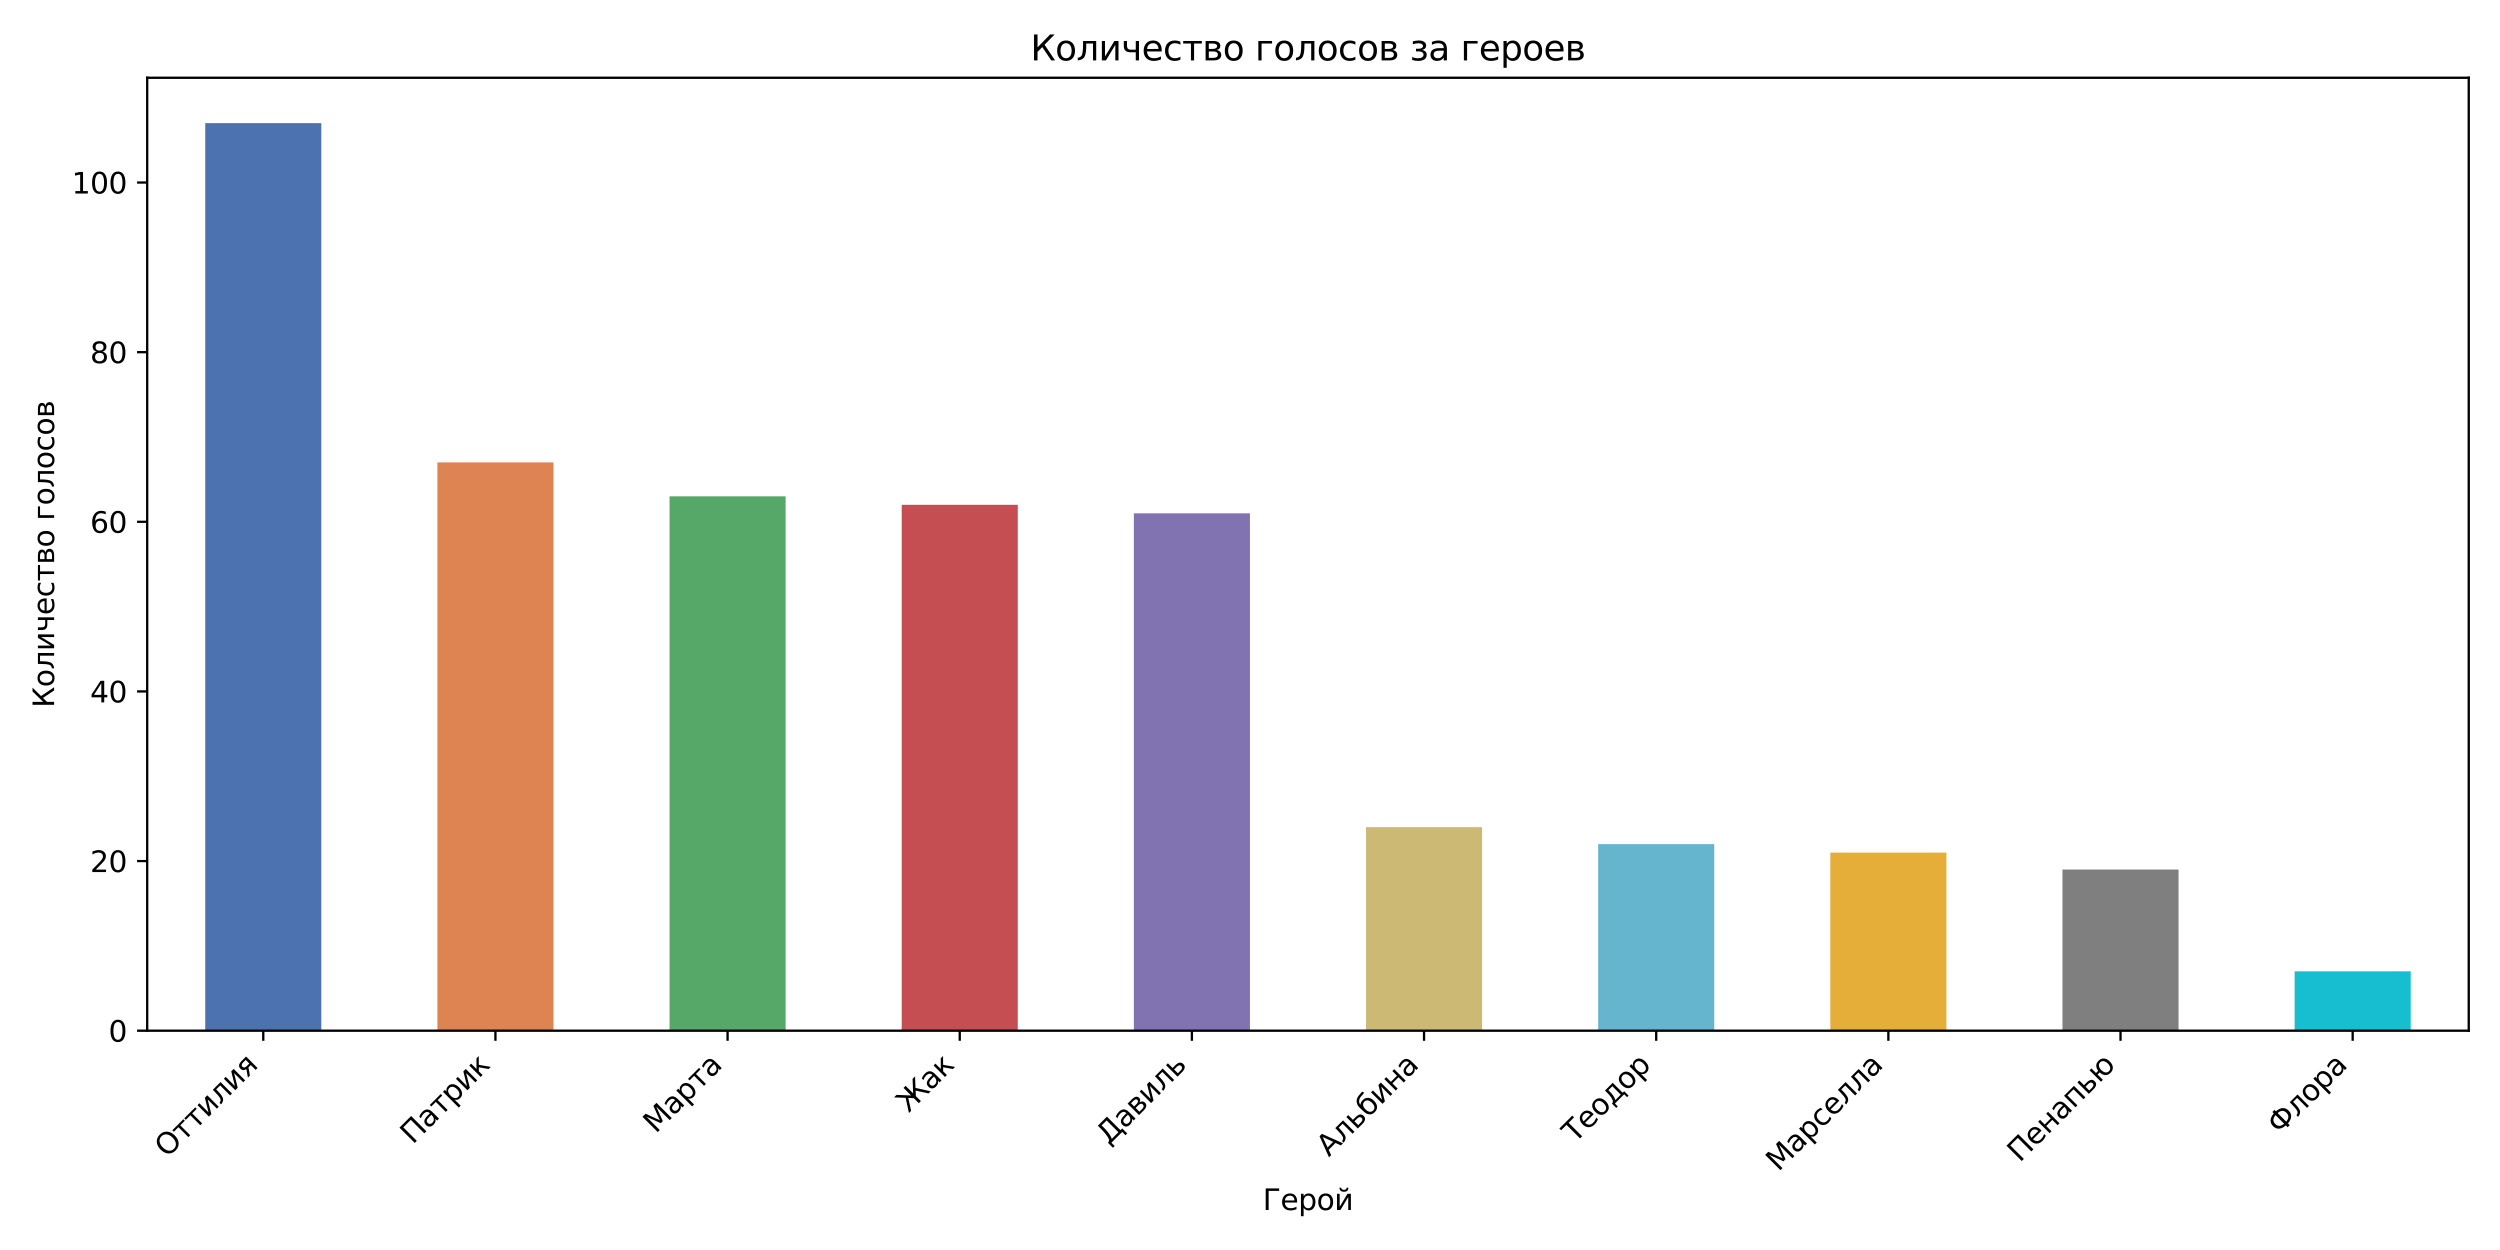<?xml version="1.0" encoding="utf-8" standalone="no"?>
<!DOCTYPE svg PUBLIC "-//W3C//DTD SVG 1.1//EN"
  "http://www.w3.org/Graphics/SVG/1.1/DTD/svg11.dtd">
<svg xmlns:xlink="http://www.w3.org/1999/xlink" width="864pt" height="432pt" viewBox="0 0 864 432" xmlns="http://www.w3.org/2000/svg" version="1.1">
 <defs>
  <style type="text/css">*{stroke-linejoin: round; stroke-linecap: butt}</style>
 </defs>
 <g id="figure_1">
  <g id="patch_1">
   <path d="M 0 432 
L 864 432 
L 864 0 
L 0 0 
z
" style="fill: #ffffff"/>
  </g>
  <g id="axes_1">
   <g id="patch_2">
    <path d="M 50.87 356.209 
L 853.2 356.209 
L 853.2 26.88 
L 50.87 26.88 
z
" style="fill: #ffffff"/>
   </g>
   <g id="patch_3">
    <path d="M 70.928 356.209 
L 111.045 356.209 
L 111.045 42.562 
L 70.928 42.562 
z
" clip-path="url(#pcdf8c7d875)" style="fill: #4c72b0"/>
   </g>
   <g id="patch_4">
    <path d="M 151.161 356.209 
L 191.278 356.209 
L 191.278 159.813 
L 151.161 159.813 
z
" clip-path="url(#pcdf8c7d875)" style="fill: #dd8452"/>
   </g>
   <g id="patch_5">
    <path d="M 231.394 356.209 
L 271.511 356.209 
L 271.511 171.538 
L 231.394 171.538 
z
" clip-path="url(#pcdf8c7d875)" style="fill: #55a868"/>
   </g>
   <g id="patch_6">
    <path d="M 311.627 356.209 
L 351.744 356.209 
L 351.744 174.47 
L 311.627 174.47 
z
" clip-path="url(#pcdf8c7d875)" style="fill: #c44e52"/>
   </g>
   <g id="patch_7">
    <path d="M 391.86 356.209 
L 431.977 356.209 
L 431.977 177.401 
L 391.86 177.401 
z
" clip-path="url(#pcdf8c7d875)" style="fill: #8172b2"/>
   </g>
   <g id="patch_8">
    <path d="M 472.093 356.209 
L 512.21 356.209 
L 512.21 285.858 
L 472.093 285.858 
z
" clip-path="url(#pcdf8c7d875)" style="fill: #ccb974"/>
   </g>
   <g id="patch_9">
    <path d="M 552.326 356.209 
L 592.443 356.209 
L 592.443 291.721 
L 552.326 291.721 
z
" clip-path="url(#pcdf8c7d875)" style="fill: #64b5cd"/>
   </g>
   <g id="patch_10">
    <path d="M 632.559 356.209 
L 672.676 356.209 
L 672.676 294.652 
L 632.559 294.652 
z
" clip-path="url(#pcdf8c7d875)" style="fill: #e5ae38"/>
   </g>
   <g id="patch_11">
    <path d="M 712.792 356.209 
L 752.909 356.209 
L 752.909 300.514 
L 712.792 300.514 
z
" clip-path="url(#pcdf8c7d875)" style="fill: #7f7f7f"/>
   </g>
   <g id="patch_12">
    <path d="M 793.025 356.209 
L 833.142 356.209 
L 833.142 335.69 
L 793.025 335.69 
z
" clip-path="url(#pcdf8c7d875)" style="fill: #17becf"/>
   </g>
   <g id="matplotlib.axis_1">
    <g id="xtick_1">
     <g id="line2d_1">
      <defs>
       <path id="mff1d8187f0" d="M 0 0 
L 0 3.5 
" style="stroke: #000000; stroke-width: 0.8"/>
      </defs>
      <g>
       <use xlink:href="#mff1d8187f0" x="90.987" y="356.209" style="stroke: #000000; stroke-width: 0.8"/>
      </g>
     </g>
     <g id="text_1">
      <!-- Оттилия -->
      <g transform="translate(57.748 400.349) rotate(-45) scale(0.1 -0.1)">
       <defs>
        <path id="DejaVuSans-41e" d="M 2522 4238 
Q 1834 4238 1429 3725 
Q 1025 3213 1025 2328 
Q 1025 1447 1429 934 
Q 1834 422 2522 422 
Q 3209 422 3611 934 
Q 4013 1447 4013 2328 
Q 4013 3213 3611 3725 
Q 3209 4238 2522 4238 
z
M 2522 4750 
Q 3503 4750 4090 4092 
Q 4678 3434 4678 2328 
Q 4678 1225 4090 567 
Q 3503 -91 2522 -91 
Q 1538 -91 948 565 
Q 359 1222 359 2328 
Q 359 3434 948 4092 
Q 1538 4750 2522 4750 
z
" transform="scale(0.016)"/>
        <path id="DejaVuSans-442" d="M 188 3500 
L 3541 3500 
L 3541 3041 
L 2147 3041 
L 2147 0 
L 1581 0 
L 1581 3041 
L 188 3041 
L 188 3500 
z
" transform="scale(0.016)"/>
        <path id="DejaVuSans-438" d="M 3578 3500 
L 3578 0 
L 3006 0 
L 3006 2809 
L 1319 0 
L 581 0 
L 581 3500 
L 1153 3500 
L 1153 697 
L 2838 3500 
L 3578 3500 
z
" transform="scale(0.016)"/>
        <path id="DejaVuSans-43b" d="M 238 0 
L 238 478 
Q 806 566 981 959 
Q 1194 1513 1194 2928 
L 1194 3500 
L 3559 3500 
L 3559 0 
L 2984 0 
L 2984 3041 
L 1769 3041 
L 1769 2694 
Q 1769 1344 1494 738 
Q 1200 91 238 0 
z
" transform="scale(0.016)"/>
        <path id="DejaVuSans-44f" d="M 1181 2491 
Q 1181 2231 1381 2084 
Q 1581 1938 1953 1938 
L 2728 1938 
L 2728 3041 
L 1953 3041 
Q 1581 3041 1381 2897 
Q 1181 2753 1181 2491 
z
M 363 0 
L 1431 1534 
Q 1069 1616 828 1830 
Q 588 2044 588 2491 
Q 588 2997 923 3248 
Q 1259 3500 1938 3500 
L 3306 3500 
L 3306 0 
L 2728 0 
L 2728 1478 
L 2013 1478 
L 981 0 
L 363 0 
z
" transform="scale(0.016)"/>
       </defs>
       <use xlink:href="#DejaVuSans-41e"/>
       <use xlink:href="#DejaVuSans-442" transform="translate(78.711 0)"/>
       <use xlink:href="#DejaVuSans-442" transform="translate(136.963 0)"/>
       <use xlink:href="#DejaVuSans-438" transform="translate(195.215 0)"/>
       <use xlink:href="#DejaVuSans-43b" transform="translate(260.205 0)"/>
       <use xlink:href="#DejaVuSans-438" transform="translate(324.121 0)"/>
       <use xlink:href="#DejaVuSans-44f" transform="translate(389.111 0)"/>
      </g>
     </g>
    </g>
    <g id="xtick_2">
     <g id="line2d_2">
      <g>
       <use xlink:href="#mff1d8187f0" x="171.22" y="356.209" style="stroke: #000000; stroke-width: 0.8"/>
      </g>
     </g>
     <g id="text_2">
      <!-- Патрик -->
      <g transform="translate(142.624 395.707) rotate(-45) scale(0.1 -0.1)">
       <defs>
        <path id="DejaVuSans-41f" d="M 4184 4666 
L 4184 0 
L 3553 0 
L 3553 4134 
L 1259 4134 
L 1259 0 
L 628 0 
L 628 4666 
L 4184 4666 
z
" transform="scale(0.016)"/>
        <path id="DejaVuSans-430" d="M 2194 1759 
Q 1497 1759 1228 1600 
Q 959 1441 959 1056 
Q 959 750 1161 570 
Q 1363 391 1709 391 
Q 2188 391 2477 730 
Q 2766 1069 2766 1631 
L 2766 1759 
L 2194 1759 
z
M 3341 1997 
L 3341 0 
L 2766 0 
L 2766 531 
Q 2569 213 2275 61 
Q 1981 -91 1556 -91 
Q 1019 -91 701 211 
Q 384 513 384 1019 
Q 384 1609 779 1909 
Q 1175 2209 1959 2209 
L 2766 2209 
L 2766 2266 
Q 2766 2663 2505 2880 
Q 2244 3097 1772 3097 
Q 1472 3097 1187 3025 
Q 903 2953 641 2809 
L 641 3341 
Q 956 3463 1253 3523 
Q 1550 3584 1831 3584 
Q 2591 3584 2966 3190 
Q 3341 2797 3341 1997 
z
" transform="scale(0.016)"/>
        <path id="DejaVuSans-440" d="M 1159 525 
L 1159 -1331 
L 581 -1331 
L 581 3500 
L 1159 3500 
L 1159 2969 
Q 1341 3281 1617 3432 
Q 1894 3584 2278 3584 
Q 2916 3584 3314 3078 
Q 3713 2572 3713 1747 
Q 3713 922 3314 415 
Q 2916 -91 2278 -91 
Q 1894 -91 1617 61 
Q 1341 213 1159 525 
z
M 3116 1747 
Q 3116 2381 2855 2742 
Q 2594 3103 2138 3103 
Q 1681 3103 1420 2742 
Q 1159 2381 1159 1747 
Q 1159 1113 1420 752 
Q 1681 391 2138 391 
Q 2594 391 2855 752 
Q 3116 1113 3116 1747 
z
" transform="scale(0.016)"/>
        <path id="DejaVuSans-43a" d="M 581 3500 
L 1153 3500 
L 1153 1856 
L 2775 3500 
L 3481 3500 
L 2144 2147 
L 3653 0 
L 3009 0 
L 1769 1766 
L 1153 1141 
L 1153 0 
L 581 0 
L 581 3500 
z
" transform="scale(0.016)"/>
       </defs>
       <use xlink:href="#DejaVuSans-41f"/>
       <use xlink:href="#DejaVuSans-430" transform="translate(75.195 0)"/>
       <use xlink:href="#DejaVuSans-442" transform="translate(136.475 0)"/>
       <use xlink:href="#DejaVuSans-440" transform="translate(194.727 0)"/>
       <use xlink:href="#DejaVuSans-438" transform="translate(258.203 0)"/>
       <use xlink:href="#DejaVuSans-43a" transform="translate(323.193 0)"/>
      </g>
     </g>
    </g>
    <g id="xtick_3">
     <g id="line2d_3">
      <g>
       <use xlink:href="#mff1d8187f0" x="251.452" y="356.209" style="stroke: #000000; stroke-width: 0.8"/>
      </g>
     </g>
     <g id="text_3">
      <!-- Марта -->
      <g transform="translate(226.607 391.957) rotate(-45) scale(0.1 -0.1)">
       <defs>
        <path id="DejaVuSans-41c" d="M 628 4666 
L 1569 4666 
L 2759 1491 
L 3956 4666 
L 4897 4666 
L 4897 0 
L 4281 0 
L 4281 4097 
L 3078 897 
L 2444 897 
L 1241 4097 
L 1241 0 
L 628 0 
L 628 4666 
z
" transform="scale(0.016)"/>
       </defs>
       <use xlink:href="#DejaVuSans-41c"/>
       <use xlink:href="#DejaVuSans-430" transform="translate(86.279 0)"/>
       <use xlink:href="#DejaVuSans-440" transform="translate(147.559 0)"/>
       <use xlink:href="#DejaVuSans-442" transform="translate(211.035 0)"/>
       <use xlink:href="#DejaVuSans-430" transform="translate(269.287 0)"/>
      </g>
     </g>
    </g>
    <g id="xtick_4">
     <g id="line2d_4">
      <g>
       <use xlink:href="#mff1d8187f0" x="331.685" y="356.209" style="stroke: #000000; stroke-width: 0.8"/>
      </g>
     </g>
     <g id="text_4">
      <!-- Жак -->
      <g transform="translate(313.993 384.803) rotate(-45) scale(0.1 -0.1)">
       <defs>
        <path id="DejaVuSans-416" d="M 3131 4666 
L 3763 4666 
L 3763 2359 
L 5894 4666 
L 6659 4666 
L 4956 2825 
L 6769 0 
L 6109 0 
L 4569 2403 
L 3763 1531 
L 3763 0 
L 3131 0 
L 3131 1531 
L 2325 2403 
L 784 0 
L 125 0 
L 1938 2825 
L 234 4666 
L 1000 4666 
L 3131 2359 
L 3131 4666 
z
" transform="scale(0.016)"/>
       </defs>
       <use xlink:href="#DejaVuSans-416"/>
       <use xlink:href="#DejaVuSans-430" transform="translate(107.715 0)"/>
       <use xlink:href="#DejaVuSans-43a" transform="translate(168.994 0)"/>
      </g>
     </g>
    </g>
    <g id="xtick_5">
     <g id="line2d_5">
      <g>
       <use xlink:href="#mff1d8187f0" x="411.918" y="356.209" style="stroke: #000000; stroke-width: 0.8"/>
      </g>
     </g>
     <g id="text_5">
      <!-- Давиль -->
      <g transform="translate(383.14 395.889) rotate(-45) scale(0.1 -0.1)">
       <defs>
        <path id="DejaVuSans-414" d="M 1459 531 
L 3522 531 
L 3522 4134 
L 2006 4134 
L 2006 3472 
Q 2006 1913 1656 878 
Q 1584 666 1459 531 
z
M 538 531 
Q 956 728 1075 1103 
Q 1378 2066 1378 3784 
L 1378 4666 
L 4153 4666 
L 4153 531 
L 4684 531 
L 4684 -1003 
L 4153 -1003 
L 4153 0 
L 847 0 
L 847 -1003 
L 316 -1003 
L 316 531 
L 538 531 
z
" transform="scale(0.016)"/>
        <path id="DejaVuSans-432" d="M 1156 1613 
L 1156 459 
L 1975 459 
Q 2369 459 2575 607 
Q 2781 756 2781 1038 
Q 2781 1319 2575 1466 
Q 2369 1613 1975 1613 
L 1156 1613 
z
M 1156 3041 
L 1156 2072 
L 1913 2072 
Q 2238 2072 2444 2201 
Q 2650 2331 2650 2563 
Q 2650 2794 2444 2917 
Q 2238 3041 1913 3041 
L 1156 3041 
z
M 581 3500 
L 1950 3500 
Q 2566 3500 2897 3275 
Q 3228 3050 3228 2634 
Q 3228 2313 3059 2123 
Q 2891 1934 2559 1888 
Q 2956 1813 3175 1575 
Q 3394 1338 3394 981 
Q 3394 513 3033 256 
Q 2672 0 2003 0 
L 581 0 
L 581 3500 
z
" transform="scale(0.016)"/>
        <path id="DejaVuSans-44c" d="M 2781 1038 
Q 2781 1319 2576 1466 
Q 2372 1613 1978 1613 
L 1159 1613 
L 1159 459 
L 1978 459 
Q 2372 459 2576 607 
Q 2781 756 2781 1038 
z
M 581 3500 
L 1159 3500 
L 1159 2072 
L 2003 2072 
Q 2672 2072 3033 1817 
Q 3394 1563 3394 1038 
Q 3394 513 3033 256 
Q 2672 0 2003 0 
L 581 0 
L 581 3500 
z
" transform="scale(0.016)"/>
       </defs>
       <use xlink:href="#DejaVuSans-414"/>
       <use xlink:href="#DejaVuSans-430" transform="translate(78.125 0)"/>
       <use xlink:href="#DejaVuSans-432" transform="translate(139.404 0)"/>
       <use xlink:href="#DejaVuSans-438" transform="translate(198.34 0)"/>
       <use xlink:href="#DejaVuSans-43b" transform="translate(263.33 0)"/>
       <use xlink:href="#DejaVuSans-44c" transform="translate(327.246 0)"/>
      </g>
     </g>
    </g>
    <g id="xtick_6">
     <g id="line2d_6">
      <g>
       <use xlink:href="#mff1d8187f0" x="492.151" y="356.209" style="stroke: #000000; stroke-width: 0.8"/>
      </g>
     </g>
     <g id="text_6">
      <!-- Альбина -->
      <g transform="translate(459.245 400.018) rotate(-45) scale(0.1 -0.1)">
       <defs>
        <path id="DejaVuSans-410" d="M 2188 4044 
L 1331 1722 
L 3047 1722 
L 2188 4044 
z
M 1831 4666 
L 2547 4666 
L 4325 0 
L 3669 0 
L 3244 1197 
L 1141 1197 
L 716 0 
L 50 0 
L 1831 4666 
z
" transform="scale(0.016)"/>
        <path id="DejaVuSans-431" d="M 1991 3584 
Q 2741 3584 3169 3096 
Q 3597 2609 3597 1747 
Q 3597 888 3169 398 
Q 2741 -91 1991 -91 
Q 1238 -91 822 384 
Q 406 859 384 1747 
L 366 2463 
Q 350 2834 350 2963 
Q 350 3463 531 3831 
Q 816 4409 1308 4659 
Q 1800 4909 2625 4916 
Q 3006 4919 3175 4972 
L 3334 4516 
Q 3181 4453 3041 4450 
L 2259 4397 
Q 1866 4369 1628 4231 
Q 1006 3866 947 3388 
L 925 3213 
Q 1331 3584 1991 3584 
z
M 1991 3097 
Q 1528 3097 1259 2736 
Q 991 2375 991 1747 
Q 991 1119 1258 758 
Q 1525 397 1991 397 
Q 2450 397 2719 759 
Q 2988 1122 2988 1747 
Q 2988 2369 2719 2733 
Q 2450 3097 1991 3097 
z
" transform="scale(0.016)"/>
        <path id="DejaVuSans-43d" d="M 581 3500 
L 1159 3500 
L 1159 2072 
L 3025 2072 
L 3025 3500 
L 3603 3500 
L 3603 0 
L 3025 0 
L 3025 1613 
L 1159 1613 
L 1159 0 
L 581 0 
L 581 3500 
z
" transform="scale(0.016)"/>
       </defs>
       <use xlink:href="#DejaVuSans-410"/>
       <use xlink:href="#DejaVuSans-43b" transform="translate(68.408 0)"/>
       <use xlink:href="#DejaVuSans-44c" transform="translate(132.324 0)"/>
       <use xlink:href="#DejaVuSans-431" transform="translate(191.26 0)"/>
       <use xlink:href="#DejaVuSans-438" transform="translate(252.93 0)"/>
       <use xlink:href="#DejaVuSans-43d" transform="translate(317.92 0)"/>
       <use xlink:href="#DejaVuSans-430" transform="translate(383.301 0)"/>
      </g>
     </g>
    </g>
    <g id="xtick_7">
     <g id="line2d_7">
      <g>
       <use xlink:href="#mff1d8187f0" x="572.385" y="356.209" style="stroke: #000000; stroke-width: 0.8"/>
      </g>
     </g>
     <g id="text_7">
      <!-- Теодор -->
      <g transform="translate(544.213 395.283) rotate(-45) scale(0.1 -0.1)">
       <defs>
        <path id="DejaVuSans-422" d="M -19 4666 
L 3928 4666 
L 3928 4134 
L 2272 4134 
L 2272 0 
L 1638 0 
L 1638 4134 
L -19 4134 
L -19 4666 
z
" transform="scale(0.016)"/>
        <path id="DejaVuSans-435" d="M 3597 1894 
L 3597 1613 
L 953 1613 
Q 991 1019 1311 708 
Q 1631 397 2203 397 
Q 2534 397 2845 478 
Q 3156 559 3463 722 
L 3463 178 
Q 3153 47 2828 -22 
Q 2503 -91 2169 -91 
Q 1331 -91 842 396 
Q 353 884 353 1716 
Q 353 2575 817 3079 
Q 1281 3584 2069 3584 
Q 2775 3584 3186 3129 
Q 3597 2675 3597 1894 
z
M 3022 2063 
Q 3016 2534 2758 2815 
Q 2500 3097 2075 3097 
Q 1594 3097 1305 2825 
Q 1016 2553 972 2059 
L 3022 2063 
z
" transform="scale(0.016)"/>
        <path id="DejaVuSans-43e" d="M 1959 3097 
Q 1497 3097 1228 2736 
Q 959 2375 959 1747 
Q 959 1119 1226 758 
Q 1494 397 1959 397 
Q 2419 397 2687 759 
Q 2956 1122 2956 1747 
Q 2956 2369 2687 2733 
Q 2419 3097 1959 3097 
z
M 1959 3584 
Q 2709 3584 3137 3096 
Q 3566 2609 3566 1747 
Q 3566 888 3137 398 
Q 2709 -91 1959 -91 
Q 1206 -91 779 398 
Q 353 888 353 1747 
Q 353 2609 779 3096 
Q 1206 3584 1959 3584 
z
" transform="scale(0.016)"/>
        <path id="DejaVuSans-434" d="M 1384 459 
L 3053 459 
L 3053 3041 
L 1844 3041 
L 1844 2603 
Q 1844 1316 1475 628 
L 1384 459 
z
M 550 459 
Q 834 584 959 850 
Q 1266 1509 1266 2838 
L 1266 3500 
L 3631 3500 
L 3631 459 
L 4091 459 
L 4091 -884 
L 3631 -884 
L 3631 0 
L 794 0 
L 794 -884 
L 334 -884 
L 334 459 
L 550 459 
z
" transform="scale(0.016)"/>
       </defs>
       <use xlink:href="#DejaVuSans-422"/>
       <use xlink:href="#DejaVuSans-435" transform="translate(61.084 0)"/>
       <use xlink:href="#DejaVuSans-43e" transform="translate(122.607 0)"/>
       <use xlink:href="#DejaVuSans-434" transform="translate(183.789 0)"/>
       <use xlink:href="#DejaVuSans-43e" transform="translate(252.93 0)"/>
       <use xlink:href="#DejaVuSans-440" transform="translate(314.111 0)"/>
      </g>
     </g>
    </g>
    <g id="xtick_8">
     <g id="line2d_8">
      <g>
       <use xlink:href="#mff1d8187f0" x="652.617" y="356.209" style="stroke: #000000; stroke-width: 0.8"/>
      </g>
     </g>
     <g id="text_8">
      <!-- Марселла -->
      <g transform="translate(614.612 405.117) rotate(-45) scale(0.1 -0.1)">
       <defs>
        <path id="DejaVuSans-441" d="M 3122 3366 
L 3122 2828 
Q 2878 2963 2633 3030 
Q 2388 3097 2138 3097 
Q 1578 3097 1268 2742 
Q 959 2388 959 1747 
Q 959 1106 1268 751 
Q 1578 397 2138 397 
Q 2388 397 2633 464 
Q 2878 531 3122 666 
L 3122 134 
Q 2881 22 2623 -34 
Q 2366 -91 2075 -91 
Q 1284 -91 818 406 
Q 353 903 353 1747 
Q 353 2603 823 3093 
Q 1294 3584 2113 3584 
Q 2378 3584 2631 3529 
Q 2884 3475 3122 3366 
z
" transform="scale(0.016)"/>
       </defs>
       <use xlink:href="#DejaVuSans-41c"/>
       <use xlink:href="#DejaVuSans-430" transform="translate(86.279 0)"/>
       <use xlink:href="#DejaVuSans-440" transform="translate(147.559 0)"/>
       <use xlink:href="#DejaVuSans-441" transform="translate(211.035 0)"/>
       <use xlink:href="#DejaVuSans-435" transform="translate(266.016 0)"/>
       <use xlink:href="#DejaVuSans-43b" transform="translate(327.539 0)"/>
       <use xlink:href="#DejaVuSans-43b" transform="translate(391.455 0)"/>
       <use xlink:href="#DejaVuSans-430" transform="translate(455.371 0)"/>
      </g>
     </g>
    </g>
    <g id="xtick_9">
     <g id="line2d_9">
      <g>
       <use xlink:href="#mff1d8187f0" x="732.851" y="356.209" style="stroke: #000000; stroke-width: 0.8"/>
      </g>
     </g>
     <g id="text_9">
      <!-- Пенапью -->
      <g transform="translate(698.012 401.949) rotate(-45) scale(0.1 -0.1)">
       <defs>
        <path id="DejaVuSans-43f" d="M 3603 3500 
L 3603 0 
L 3025 0 
L 3025 3041 
L 1159 3041 
L 1159 0 
L 581 0 
L 581 3500 
L 3603 3500 
z
" transform="scale(0.016)"/>
        <path id="DejaVuSans-44e" d="M 3431 3097 
Q 2969 3097 2700 2736 
Q 2431 2375 2431 1747 
Q 2431 1119 2698 758 
Q 2966 397 3431 397 
Q 3891 397 4159 759 
Q 4428 1122 4428 1747 
Q 4428 2369 4159 2733 
Q 3891 3097 3431 3097 
z
M 1844 2103 
Q 1903 2697 2292 3140 
Q 2681 3584 3431 3584 
Q 4181 3584 4609 3096 
Q 5038 2609 5038 1747 
Q 5038 888 4609 398 
Q 4181 -91 3431 -91 
Q 2678 -91 2267 381 
Q 1856 853 1828 1628 
L 1178 1628 
L 1178 0 
L 603 0 
L 603 3500 
L 1178 3500 
L 1178 2103 
L 1844 2103 
z
" transform="scale(0.016)"/>
       </defs>
       <use xlink:href="#DejaVuSans-41f"/>
       <use xlink:href="#DejaVuSans-435" transform="translate(75.195 0)"/>
       <use xlink:href="#DejaVuSans-43d" transform="translate(136.719 0)"/>
       <use xlink:href="#DejaVuSans-430" transform="translate(202.1 0)"/>
       <use xlink:href="#DejaVuSans-43f" transform="translate(263.379 0)"/>
       <use xlink:href="#DejaVuSans-44c" transform="translate(328.76 0)"/>
       <use xlink:href="#DejaVuSans-44e" transform="translate(387.695 0)"/>
      </g>
     </g>
    </g>
    <g id="xtick_10">
     <g id="line2d_10">
      <g>
       <use xlink:href="#mff1d8187f0" x="813.083" y="356.209" style="stroke: #000000; stroke-width: 0.8"/>
      </g>
     </g>
     <g id="text_10">
      <!-- Флора -->
      <g transform="translate(787.857 392.337) rotate(-45) scale(0.1 -0.1)">
       <defs>
        <path id="DejaVuSans-424" d="M 2441 3706 
Q 1763 3644 1403 3325 
Q 1044 3006 1044 2391 
Q 1044 1775 1403 1458 
Q 1763 1141 2441 1078 
L 2441 3706 
z
M 3075 1078 
Q 3753 1141 4109 1458 
Q 4466 1775 4466 2391 
Q 4466 3006 4109 3325 
Q 3753 3644 3075 3706 
L 3075 1078 
z
M 2441 556 
Q 1450 628 914 1095 
Q 378 1563 378 2391 
Q 378 3219 914 3689 
Q 1450 4159 2441 4231 
L 2441 4666 
L 3075 4666 
L 3075 4231 
Q 4066 4159 4598 3692 
Q 5131 3225 5131 2391 
Q 5131 1563 4598 1095 
Q 4066 628 3075 556 
L 3075 0 
L 2441 0 
L 2441 556 
z
" transform="scale(0.016)"/>
       </defs>
       <use xlink:href="#DejaVuSans-424"/>
       <use xlink:href="#DejaVuSans-43b" transform="translate(86.084 0)"/>
       <use xlink:href="#DejaVuSans-43e" transform="translate(150 0)"/>
       <use xlink:href="#DejaVuSans-440" transform="translate(211.182 0)"/>
       <use xlink:href="#DejaVuSans-430" transform="translate(274.658 0)"/>
      </g>
     </g>
    </g>
    <g id="text_11">
     <!-- Герой -->
     <g transform="translate(436.426 418.186) scale(0.1 -0.1)">
      <defs>
       <path id="DejaVuSans-413" d="M 628 0 
L 628 4666 
L 3531 4666 
L 3531 4134 
L 1259 4134 
L 1259 0 
L 628 0 
z
" transform="scale(0.016)"/>
       <path id="DejaVuSans-439" d="M 3578 3500 
L 3578 0 
L 3006 0 
L 3006 2809 
L 1319 0 
L 581 0 
L 581 3500 
L 1153 3500 
L 1153 697 
L 2838 3500 
L 3578 3500 
z
M 1102 4833 
L 1471 4833 
Q 1505 4599 1656 4481 
Q 1808 4364 2080 4364 
Q 2349 4364 2499 4480 
Q 2649 4596 2689 4833 
L 3058 4833 
Q 3027 4386 2780 4161 
Q 2533 3936 2080 3936 
Q 1627 3936 1380 4161 
Q 1133 4386 1102 4833 
z
" transform="scale(0.016)"/>
      </defs>
      <use xlink:href="#DejaVuSans-413"/>
      <use xlink:href="#DejaVuSans-435" transform="translate(60.986 0)"/>
      <use xlink:href="#DejaVuSans-440" transform="translate(122.51 0)"/>
      <use xlink:href="#DejaVuSans-43e" transform="translate(185.986 0)"/>
      <use xlink:href="#DejaVuSans-439" transform="translate(247.168 0)"/>
     </g>
    </g>
   </g>
   <g id="matplotlib.axis_2">
    <g id="ytick_1">
     <g id="line2d_11">
      <defs>
       <path id="mb432c31240" d="M 0 0 
L -3.5 0 
" style="stroke: #000000; stroke-width: 0.8"/>
      </defs>
      <g>
       <use xlink:href="#mb432c31240" x="50.87" y="356.209" style="stroke: #000000; stroke-width: 0.8"/>
      </g>
     </g>
     <g id="text_12">
      <!-- 0 -->
      <g transform="translate(37.508 360.008) scale(0.1 -0.1)">
       <defs>
        <path id="DejaVuSans-30" d="M 2034 4250 
Q 1547 4250 1301 3770 
Q 1056 3291 1056 2328 
Q 1056 1369 1301 889 
Q 1547 409 2034 409 
Q 2525 409 2770 889 
Q 3016 1369 3016 2328 
Q 3016 3291 2770 3770 
Q 2525 4250 2034 4250 
z
M 2034 4750 
Q 2819 4750 3233 4129 
Q 3647 3509 3647 2328 
Q 3647 1150 3233 529 
Q 2819 -91 2034 -91 
Q 1250 -91 836 529 
Q 422 1150 422 2328 
Q 422 3509 836 4129 
Q 1250 4750 2034 4750 
z
" transform="scale(0.016)"/>
       </defs>
       <use xlink:href="#DejaVuSans-30"/>
      </g>
     </g>
    </g>
    <g id="ytick_2">
     <g id="line2d_12">
      <g>
       <use xlink:href="#mb432c31240" x="50.87" y="297.583" style="stroke: #000000; stroke-width: 0.8"/>
      </g>
     </g>
     <g id="text_13">
      <!-- 20 -->
      <g transform="translate(31.145 301.382) scale(0.1 -0.1)">
       <defs>
        <path id="DejaVuSans-32" d="M 1228 531 
L 3431 531 
L 3431 0 
L 469 0 
L 469 531 
Q 828 903 1448 1529 
Q 2069 2156 2228 2338 
Q 2531 2678 2651 2914 
Q 2772 3150 2772 3378 
Q 2772 3750 2511 3984 
Q 2250 4219 1831 4219 
Q 1534 4219 1204 4116 
Q 875 4013 500 3803 
L 500 4441 
Q 881 4594 1212 4672 
Q 1544 4750 1819 4750 
Q 2544 4750 2975 4387 
Q 3406 4025 3406 3419 
Q 3406 3131 3298 2873 
Q 3191 2616 2906 2266 
Q 2828 2175 2409 1742 
Q 1991 1309 1228 531 
z
" transform="scale(0.016)"/>
       </defs>
       <use xlink:href="#DejaVuSans-32"/>
       <use xlink:href="#DejaVuSans-30" transform="translate(63.623 0)"/>
      </g>
     </g>
    </g>
    <g id="ytick_3">
     <g id="line2d_13">
      <g>
       <use xlink:href="#mb432c31240" x="50.87" y="238.958" style="stroke: #000000; stroke-width: 0.8"/>
      </g>
     </g>
     <g id="text_14">
      <!-- 40 -->
      <g transform="translate(31.145 242.757) scale(0.1 -0.1)">
       <defs>
        <path id="DejaVuSans-34" d="M 2419 4116 
L 825 1625 
L 2419 1625 
L 2419 4116 
z
M 2253 4666 
L 3047 4666 
L 3047 1625 
L 3713 1625 
L 3713 1100 
L 3047 1100 
L 3047 0 
L 2419 0 
L 2419 1100 
L 313 1100 
L 313 1709 
L 2253 4666 
z
" transform="scale(0.016)"/>
       </defs>
       <use xlink:href="#DejaVuSans-34"/>
       <use xlink:href="#DejaVuSans-30" transform="translate(63.623 0)"/>
      </g>
     </g>
    </g>
    <g id="ytick_4">
     <g id="line2d_14">
      <g>
       <use xlink:href="#mb432c31240" x="50.87" y="180.332" style="stroke: #000000; stroke-width: 0.8"/>
      </g>
     </g>
     <g id="text_15">
      <!-- 60 -->
      <g transform="translate(31.145 184.131) scale(0.1 -0.1)">
       <defs>
        <path id="DejaVuSans-36" d="M 2113 2584 
Q 1688 2584 1439 2293 
Q 1191 2003 1191 1497 
Q 1191 994 1439 701 
Q 1688 409 2113 409 
Q 2538 409 2786 701 
Q 3034 994 3034 1497 
Q 3034 2003 2786 2293 
Q 2538 2584 2113 2584 
z
M 3366 4563 
L 3366 3988 
Q 3128 4100 2886 4159 
Q 2644 4219 2406 4219 
Q 1781 4219 1451 3797 
Q 1122 3375 1075 2522 
Q 1259 2794 1537 2939 
Q 1816 3084 2150 3084 
Q 2853 3084 3261 2657 
Q 3669 2231 3669 1497 
Q 3669 778 3244 343 
Q 2819 -91 2113 -91 
Q 1303 -91 875 529 
Q 447 1150 447 2328 
Q 447 3434 972 4092 
Q 1497 4750 2381 4750 
Q 2619 4750 2861 4703 
Q 3103 4656 3366 4563 
z
" transform="scale(0.016)"/>
       </defs>
       <use xlink:href="#DejaVuSans-36"/>
       <use xlink:href="#DejaVuSans-30" transform="translate(63.623 0)"/>
      </g>
     </g>
    </g>
    <g id="ytick_5">
     <g id="line2d_15">
      <g>
       <use xlink:href="#mb432c31240" x="50.87" y="121.707" style="stroke: #000000; stroke-width: 0.8"/>
      </g>
     </g>
     <g id="text_16">
      <!-- 80 -->
      <g transform="translate(31.145 125.506) scale(0.1 -0.1)">
       <defs>
        <path id="DejaVuSans-38" d="M 2034 2216 
Q 1584 2216 1326 1975 
Q 1069 1734 1069 1313 
Q 1069 891 1326 650 
Q 1584 409 2034 409 
Q 2484 409 2743 651 
Q 3003 894 3003 1313 
Q 3003 1734 2745 1975 
Q 2488 2216 2034 2216 
z
M 1403 2484 
Q 997 2584 770 2862 
Q 544 3141 544 3541 
Q 544 4100 942 4425 
Q 1341 4750 2034 4750 
Q 2731 4750 3128 4425 
Q 3525 4100 3525 3541 
Q 3525 3141 3298 2862 
Q 3072 2584 2669 2484 
Q 3125 2378 3379 2068 
Q 3634 1759 3634 1313 
Q 3634 634 3220 271 
Q 2806 -91 2034 -91 
Q 1263 -91 848 271 
Q 434 634 434 1313 
Q 434 1759 690 2068 
Q 947 2378 1403 2484 
z
M 1172 3481 
Q 1172 3119 1398 2916 
Q 1625 2713 2034 2713 
Q 2441 2713 2670 2916 
Q 2900 3119 2900 3481 
Q 2900 3844 2670 4047 
Q 2441 4250 2034 4250 
Q 1625 4250 1398 4047 
Q 1172 3844 1172 3481 
z
" transform="scale(0.016)"/>
       </defs>
       <use xlink:href="#DejaVuSans-38"/>
       <use xlink:href="#DejaVuSans-30" transform="translate(63.623 0)"/>
      </g>
     </g>
    </g>
    <g id="ytick_6">
     <g id="line2d_16">
      <g>
       <use xlink:href="#mb432c31240" x="50.87" y="63.081" style="stroke: #000000; stroke-width: 0.8"/>
      </g>
     </g>
     <g id="text_17">
      <!-- 100 -->
      <g transform="translate(24.782 66.88) scale(0.1 -0.1)">
       <defs>
        <path id="DejaVuSans-31" d="M 794 531 
L 1825 531 
L 1825 4091 
L 703 3866 
L 703 4441 
L 1819 4666 
L 2450 4666 
L 2450 531 
L 3481 531 
L 3481 0 
L 794 0 
L 794 531 
z
" transform="scale(0.016)"/>
       </defs>
       <use xlink:href="#DejaVuSans-31"/>
       <use xlink:href="#DejaVuSans-30" transform="translate(63.623 0)"/>
       <use xlink:href="#DejaVuSans-30" transform="translate(127.246 0)"/>
      </g>
     </g>
    </g>
    <g id="text_18">
     <!-- Количество голосов -->
     <g transform="translate(18.703 244.584) rotate(-90) scale(0.1 -0.1)">
      <defs>
       <path id="DejaVuSans-41a" d="M 628 4666 
L 1259 4666 
L 1259 2359 
L 3516 4666 
L 4325 4666 
L 2522 2822 
L 4419 0 
L 3731 0 
L 2113 2403 
L 1259 1531 
L 1259 0 
L 628 0 
L 628 4666 
z
" transform="scale(0.016)"/>
       <path id="DejaVuSans-447" d="M 2625 0 
L 2625 1472 
L 1553 1472 
Q 1075 1472 756 1769 
Q 469 2038 469 2613 
L 469 3500 
L 1044 3500 
L 1044 2666 
Q 1044 2300 1206 2116 
Q 1372 1931 1697 1931 
L 2625 1931 
L 2625 3500 
L 3200 3500 
L 3200 0 
L 2625 0 
z
" transform="scale(0.016)"/>
       <path id="DejaVuSans-20" transform="scale(0.016)"/>
       <path id="DejaVuSans-433" d="M 581 0 
L 581 3500 
L 3050 3500 
L 3050 3041 
L 1159 3041 
L 1159 0 
L 581 0 
z
" transform="scale(0.016)"/>
      </defs>
      <use xlink:href="#DejaVuSans-41a"/>
      <use xlink:href="#DejaVuSans-43e" transform="translate(70.996 0)"/>
      <use xlink:href="#DejaVuSans-43b" transform="translate(132.178 0)"/>
      <use xlink:href="#DejaVuSans-438" transform="translate(196.094 0)"/>
      <use xlink:href="#DejaVuSans-447" transform="translate(261.084 0)"/>
      <use xlink:href="#DejaVuSans-435" transform="translate(320.166 0)"/>
      <use xlink:href="#DejaVuSans-441" transform="translate(381.689 0)"/>
      <use xlink:href="#DejaVuSans-442" transform="translate(436.67 0)"/>
      <use xlink:href="#DejaVuSans-432" transform="translate(494.922 0)"/>
      <use xlink:href="#DejaVuSans-43e" transform="translate(553.857 0)"/>
      <use xlink:href="#DejaVuSans-20" transform="translate(615.039 0)"/>
      <use xlink:href="#DejaVuSans-433" transform="translate(646.826 0)"/>
      <use xlink:href="#DejaVuSans-43e" transform="translate(699.365 0)"/>
      <use xlink:href="#DejaVuSans-43b" transform="translate(760.547 0)"/>
      <use xlink:href="#DejaVuSans-43e" transform="translate(824.463 0)"/>
      <use xlink:href="#DejaVuSans-441" transform="translate(885.645 0)"/>
      <use xlink:href="#DejaVuSans-43e" transform="translate(940.625 0)"/>
      <use xlink:href="#DejaVuSans-432" transform="translate(1001.807 0)"/>
     </g>
    </g>
   </g>
   <g id="patch_13">
    <path d="M 50.87 356.209 
L 50.87 26.88 
" style="fill: none; stroke: #000000; stroke-width: 0.8; stroke-linejoin: miter; stroke-linecap: square"/>
   </g>
   <g id="patch_14">
    <path d="M 853.2 356.209 
L 853.2 26.88 
" style="fill: none; stroke: #000000; stroke-width: 0.8; stroke-linejoin: miter; stroke-linecap: square"/>
   </g>
   <g id="patch_15">
    <path d="M 50.87 356.209 
L 853.2 356.209 
" style="fill: none; stroke: #000000; stroke-width: 0.8; stroke-linejoin: miter; stroke-linecap: square"/>
   </g>
   <g id="patch_16">
    <path d="M 50.87 26.88 
L 853.2 26.88 
" style="fill: none; stroke: #000000; stroke-width: 0.8; stroke-linejoin: miter; stroke-linecap: square"/>
   </g>
   <g id="text_19">
    <!-- Количество голосов за героев -->
    <g transform="translate(356.153 20.88) scale(0.12 -0.12)">
     <defs>
      <path id="DejaVuSans-437" d="M 2206 1888 
Q 2594 1813 2809 1584 
Q 3025 1356 3025 1019 
Q 3025 478 2622 193 
Q 2219 -91 1475 -91 
Q 1225 -91 961 -47 
Q 697 -3 416 84 
L 416 619 
Q 638 503 903 445 
Q 1169 388 1459 388 
Q 1931 388 2195 563 
Q 2459 738 2459 1019 
Q 2459 1294 2225 1461 
Q 1991 1628 1563 1628 
L 1100 1628 
L 1100 2103 
L 1584 2103 
Q 1947 2103 2158 2242 
Q 2369 2381 2369 2600 
Q 2369 2800 2151 2944 
Q 1934 3088 1563 3088 
Q 1341 3088 1089 3047 
Q 838 3006 534 2916 
L 534 3438 
Q 841 3513 1106 3550 
Q 1372 3588 1609 3588 
Q 2222 3588 2576 3342 
Q 2931 3097 2931 2656 
Q 2931 2366 2743 2164 
Q 2556 1963 2206 1888 
z
" transform="scale(0.016)"/>
     </defs>
     <use xlink:href="#DejaVuSans-41a"/>
     <use xlink:href="#DejaVuSans-43e" transform="translate(70.996 0)"/>
     <use xlink:href="#DejaVuSans-43b" transform="translate(132.178 0)"/>
     <use xlink:href="#DejaVuSans-438" transform="translate(196.094 0)"/>
     <use xlink:href="#DejaVuSans-447" transform="translate(261.084 0)"/>
     <use xlink:href="#DejaVuSans-435" transform="translate(320.166 0)"/>
     <use xlink:href="#DejaVuSans-441" transform="translate(381.689 0)"/>
     <use xlink:href="#DejaVuSans-442" transform="translate(436.67 0)"/>
     <use xlink:href="#DejaVuSans-432" transform="translate(494.922 0)"/>
     <use xlink:href="#DejaVuSans-43e" transform="translate(553.857 0)"/>
     <use xlink:href="#DejaVuSans-20" transform="translate(615.039 0)"/>
     <use xlink:href="#DejaVuSans-433" transform="translate(646.826 0)"/>
     <use xlink:href="#DejaVuSans-43e" transform="translate(699.365 0)"/>
     <use xlink:href="#DejaVuSans-43b" transform="translate(760.547 0)"/>
     <use xlink:href="#DejaVuSans-43e" transform="translate(824.463 0)"/>
     <use xlink:href="#DejaVuSans-441" transform="translate(885.645 0)"/>
     <use xlink:href="#DejaVuSans-43e" transform="translate(940.625 0)"/>
     <use xlink:href="#DejaVuSans-432" transform="translate(1001.807 0)"/>
     <use xlink:href="#DejaVuSans-20" transform="translate(1060.742 0)"/>
     <use xlink:href="#DejaVuSans-437" transform="translate(1092.529 0)"/>
     <use xlink:href="#DejaVuSans-430" transform="translate(1145.703 0)"/>
     <use xlink:href="#DejaVuSans-20" transform="translate(1206.982 0)"/>
     <use xlink:href="#DejaVuSans-433" transform="translate(1238.77 0)"/>
     <use xlink:href="#DejaVuSans-435" transform="translate(1291.309 0)"/>
     <use xlink:href="#DejaVuSans-440" transform="translate(1352.832 0)"/>
     <use xlink:href="#DejaVuSans-43e" transform="translate(1416.309 0)"/>
     <use xlink:href="#DejaVuSans-435" transform="translate(1477.49 0)"/>
     <use xlink:href="#DejaVuSans-432" transform="translate(1539.014 0)"/>
    </g>
   </g>
  </g>
 </g>
 <defs>
  <clipPath id="pcdf8c7d875">
   <rect x="50.87" y="26.88" width="802.33" height="329.329"/>
  </clipPath>
 </defs>
</svg>
